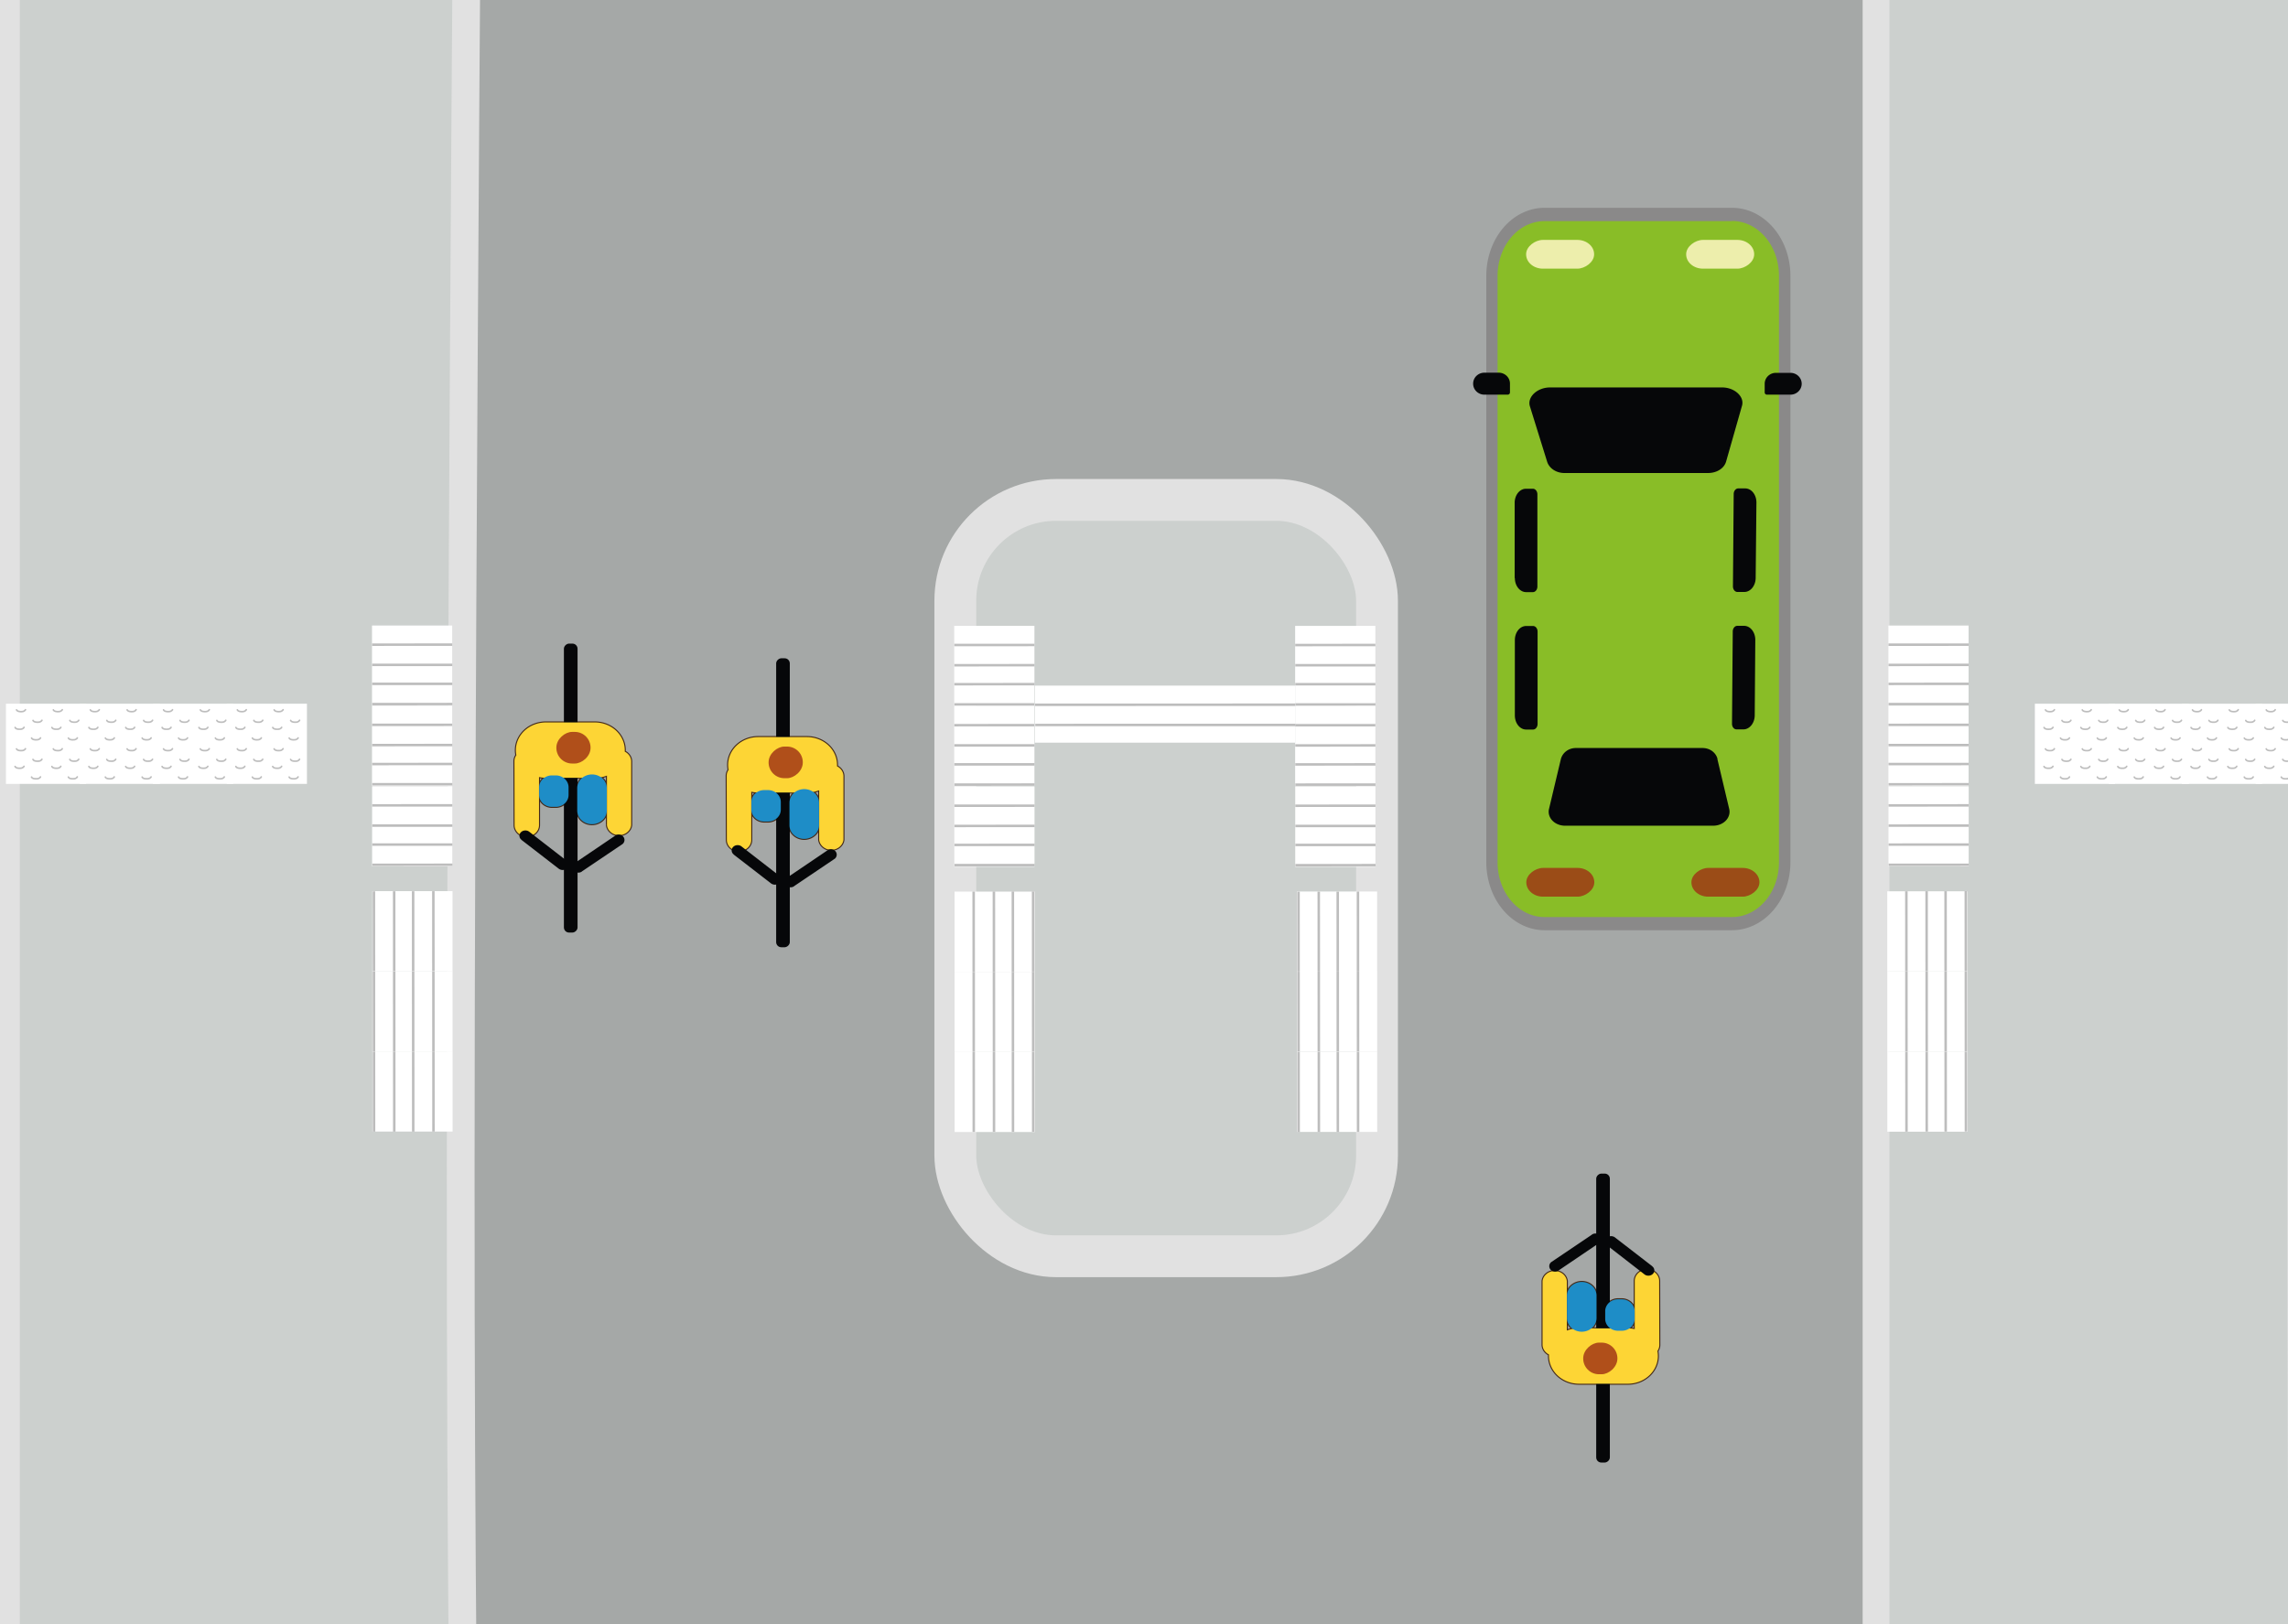 <svg xmlns="http://www.w3.org/2000/svg" xmlns:xlink="http://www.w3.org/1999/xlink" width="1427.058" height="1013.276" viewBox="0 0 377.576 268.096"><rect x="0" y="0" width="377.576" height="268.096" fill="#808080" stroke="none"/><defs><path id="a" fill="none" stroke="#432918" stroke-miterlimit="10" stroke-width="1.3" d="M1532 990.2a7.6 7 0 0 0-15.2 0v30a19.3 17.8 0 0 0-4.5-.5H1482a18.5 17 0 0 0-7.5 1.4v-30.9a7.6 7 0 0 0-15.1 0v39.8a7.6 7 0 0 0 4 6v1a18.7 17.3 0 0 0 18.7 17.2h30.4a18.7 17.3 0 0 0 18.7-17.3 19.4 17.9 0 0 0-.3-3.1 7.6 7 0 0 0 1.2-3.9z"/><path id="b" fill="none" stroke="#432918" stroke-miterlimit="10" stroke-width="1.3" d="M1483.9 990.8a9.3 8.5 0 0 0-9.3 8.5v14a9.2 8.5 0 0 0 18.4 0v-14a9.2 8.5 0 0 0-9.1-8.5zm24.8 10.8h-2.3a8 7.4 0 0 0-8 7.5v4.7a8 7.4 0 0 0 8 7.4h2.3a8 7.4 0 0 0 8-7.4v-4.7a8 7.4 0 0 0-8-7.5z"/><path id="c" fill="#fdd535" d="M1532 990.2a7.6 7 0 0 0-15.2 0v30a19.3 17.8 0 0 0-4.5-.5H1482a18.5 17 0 0 0-7.5 1.4v-30.9a7.6 7 0 0 0-15.1 0v39.8a7.6 7 0 0 0 4 6v1a18.7 17.3 0 0 0 18.7 17.2h30.4a18.7 17.3 0 0 0 18.7-17.3 19.4 17.9 0 0 0-.3-3.1 7.6 7 0 0 0 1.2-3.9z"/><path id="d" fill="#1e8dc7" d="M1483.9 990.8a9.3 8.5 0 0 0-9.3 8.5v14a9.2 8.5 0 0 0 18.4 0v-14a9.2 8.5 0 0 0-9.1-8.5zm24.8 10.8h-2.3a8 7.4 0 0 0-8 7.5v4.7a8 7.4 0 0 0 8 7.4h2.3a8 7.4 0 0 0 8-7.4v-4.7a8 7.4 0 0 0-8-7.5z"/><path id="e" fill="#060709" d="m1490.2 961.3-25.5 17.2a3.6 3.4 0 0 0 4.3 5.4l25.4-17.2a3.647 3.343 0 1 0-4.3-5.4zm37.5 19.7-23.3-18a3.713 3.312 0 1 0-4.6 5.2l23.2 18a3.713 3.312 0 0 0 4.6-5.2z"/></defs><g transform="translate(68.986 35.91)"><path fill="#a5a8a7" d="m300.377 343.297-355.759-.397v-476.541l352.69.794z"/><g transform="matrix(.31 0 0 .265 -178.754 -331.214)"><rect width="155.9" height="441.8" x="1148.3" y="1247.9" fill="#89bd27" rx="28"/><path fill="#8a8989" d="M1276.1 1252a25 34.1 0 0 1 25 34.2v365.2a25 34.1 0 0 1-25 34.2h-99.8a25 34.1 0 0 1-25-34.2v-365.2a25 34.1 0 0 1 25-34.1h99.8m0-8.3h-99.8a31 42.4 0 0 0-31 42.4v365.2a31 42.4 0 0 0 31 42.4h99.8a31.1 42.4 0 0 0 31.1-42.4v-365.2a31.1 42.4 0 0 0-31-42.4z"/><path fill="#060709" d="m1268.3 1587.1 6.3 31.1a8.7 8.7 0 0 1-8.3 10.5H1187a8.7 8.7 0 0 1-8.3-10.5l6.3-31c.9-4 4.1-6.9 8-6.9h67.4c3.9 0 7.1 2.8 8 6.8zm-107.9-112.7v-46.9a6 8.8 0 0 1 6-8.7h3.7a2.4 3.5 0 0 1 2.4 3.5v57.4a2.4 3.5 0 0 1-2.4 3.5h-3.6a6 8.8 0 0 1-6-8.8zm133.1-115.6v-5.4a6 6.8 0 0 1 6-6.8h7.7a6 6.8 0 0 1 6 6.8 6 6.8 0 0 1-6 6.8h-12.4a1.2 1.4 0 0 1-1.3-1.4zm-155.2-5.5a6 6.8 0 0 1 6-6.8h7.6a6 6.8 0 0 1 6 6.8v5.5a1.2 1.4 0 0 1-1.1 1.4h-12.5a6 6.8 0 0 1-6-6.9zm22.2 206.7v-46.9a6 8.8 0 0 1 6-8.8h3.7a2.4 3.5 0 0 1 2.4 3.5v57.5a2.4 3.5 0 0 1-2.4 3.5h-3.7a6 8.8 0 0 1-6-8.8zm128-47-.3 47a6 8.8.4 0 1-6.1 8.7h-3.6a2.4 3.5.4 0 1-2.4-3.6l.4-57.4a2.4 3.5.4 0 1 2.4-3.5h3.6a6 8.8.4 0 1 6 8.9zm.6-85.5-.4 46.9a6 8.8.4 0 1-6 8.7h-3.7a2.4 3.5.4 0 1-2.4-3.6l.4-57.4a2.4 3.5.4 0 1 2.5-3.5h3.6a6 8.8.4 0 1 6 8.9zm-7.7-60.3-8.4 34.5c-1 4.4-5 7.3-9.6 7.3h-76.2a9.5 9.5 0 0 1-9.5-7l-9.2-34.6c-1.5-5.8 4-11.7 10.7-11.7h91.7c6.5 0 12 5.7 10.5 11.5z"/><rect width="17.9" height="36.2" x="-1672.9" y="1166.6" fill="#9b4c17" rx="8.9" transform="rotate(-90)"/><rect width="17.9" height="36.2" x="-1672.9" y="1254.5" fill="#9b4c17" rx="8.9" transform="rotate(-90)"/><rect width="17.9" height="36.2" x="-1281.7" y="1166.5" fill="#edeeac" rx="8.9" transform="rotate(-90)"/><rect width="17.9" height="36.2" x="-1281.7" y="1251.7" fill="#edeeac" rx="8.9" transform="rotate(-90)"/></g><g transform="rotate(180 210.958 181.353) scale(.265)"><use xlink:href="#a" stroke-miterlimit="10" stroke-width="1.3"/><use xlink:href="#b" stroke-miterlimit="10" stroke-width="1.3"/><rect width="180" height="8.5" x="-1103.3" y="1492.8" fill="#060709" rx="3.2" transform="rotate(-90)"/><use xlink:href="#c"/><use xlink:href="#d"/><rect width="19.7" height="21.3" x="-1048.3" y="1484.7" fill="#b04f1a" rx="9.8" transform="rotate(-90)"/><use xlink:href="#e"/></g><g transform="matrix(.265 0 0 .265 -201.165 -86.857)"><use xlink:href="#a" stroke-miterlimit="10" stroke-width="1.3"/><use xlink:href="#b" stroke-miterlimit="10" stroke-width="1.3"/><rect width="180" height="8.5" x="-1103.3" y="1492.8" fill="#060709" rx="3.2" transform="rotate(-90)"/><use xlink:href="#c"/><use xlink:href="#d"/><rect width="19.7" height="21.3" x="-1048.3" y="1484.7" fill="#b04f1a" rx="9.8" transform="rotate(-90)"/><use xlink:href="#e"/></g><g transform="rotate(180 228.471 182.564) scale(.265)"><use xlink:href="#a" stroke-miterlimit="10" stroke-width="1.3"/><use xlink:href="#b" stroke-miterlimit="10" stroke-width="1.3"/><rect width="180" height="8.5" x="-1103.3" y="1492.8" fill="#060709" rx="3.2" transform="rotate(-90)"/><use xlink:href="#c"/><use xlink:href="#d"/><rect width="19.7" height="21.3" x="-1048.3" y="1484.7" fill="#b04f1a" rx="9.8" transform="rotate(-90)"/><use xlink:href="#e"/></g><path fill="#ccd0ce" stroke="#e1e1e1" stroke-linecap="round" stroke-linejoin="round" stroke-miterlimit="10" stroke-width="4.581" d="m-68.008-134.811 76.668.185c-2.603 340.044-1.667 339.253 0 489.741h-76.668Z"/><path fill="#ccd0ce" stroke="#e1e1e1" stroke-linecap="round" stroke-linejoin="round" stroke-miterlimit="10" stroke-width="4.427" d="m240.607-131.427 71.603.185c-2.431 340.151-1.557 339.359 0 489.894h-71.603z"/><path fill="#fff" d="M-18.332 80.253v13.235h-13.235v-13.235z" paint-order="stroke markers fill"/><path fill="none" stroke="#bdbdbd" stroke-linecap="round" stroke-linejoin="round" stroke-width=".259" d="M-30.054 84.177s.077.342.899.288c.451-.019.576-.314.576-.314m-1.237-2.884s.077.343.899.291c.451-.022.576-.316.576-.316m1.006 4.679s.077.342.899.288c.451-.019.576-.314.576-.314m-1.237-2.884s.077.343.899.291c.451-.022.576-.316.576-.316m1.643 1.191s.077.342.899.288c.451-.019.576-.314.576-.314m-1.237-2.884s.077.343.899.291c.451-.022.576-.316.576-.316m1.006 4.679s.077.342.899.288c.451-.019.576-.314.576-.314m-1.237-2.884s.077.343.899.291c.451-.022.576-.316.576-.316m-10.512 7.629s.077.342.899.288c.451-.019.576-.314.576-.314m-1.237-2.884s.077.343.899.291c.451-.022.576-.316.576-.316m1.006 4.679s.077.342.899.288c.451-.019.576-.314.576-.314m-1.237-2.884s.077.343.899.291c.451-.022.576-.316.576-.316m1.643 1.191s.077.342.899.288c.451-.019.576-.314.576-.314m-1.237-2.884s.077.343.899.291c.451-.022.576-.316.576-.316m1.006 4.679s.077.342.899.288c.451-.019.576-.314.576-.314m-1.237-2.884s.077.343.899.291c.451-.022.576-.316.576-.316"/><path fill="#fff" d="M-30.509 80.253v13.235h-13.235v-13.235z" paint-order="stroke markers fill"/><path fill="none" stroke="#bdbdbd" stroke-linecap="round" stroke-linejoin="round" stroke-width=".259" d="M-42.232 84.177s.077.342.899.288c.451-.019.576-.314.576-.314m-1.237-2.884s.077.343.899.291c.451-.022.576-.316.576-.316m1.006 4.679s.077.342.899.288c.451-.019.576-.314.576-.314m-1.237-2.884s.077.343.899.291c.451-.022.576-.316.576-.316m1.643 1.191s.077.342.899.288c.451-.019.576-.314.576-.314m-1.237-2.884s.077.343.899.291c.451-.022.576-.316.576-.316m1.006 4.679s.077.342.899.288c.451-.019.576-.314.576-.314m-1.237-2.884s.077.343.899.291c.451-.022.576-.316.576-.316m-10.512 7.629s.077.342.899.288c.451-.019.576-.314.576-.314m-1.237-2.884s.077.343.899.291c.451-.022.576-.316.576-.316m1.006 4.679s.077.342.899.288c.451-.019.576-.314.576-.314m-1.237-2.884s.077.343.899.291c.451-.022.576-.316.576-.316m1.643 1.191s.077.342.899.288c.451-.019.576-.314.576-.314m-1.237-2.884s.077.343.899.291c.451-.022.576-.316.576-.316m1.006 4.679s.077.342.899.288c.451-.019.576-.314.576-.314m-1.237-2.884s.077.343.899.291c.451-.022.576-.316.576-.316"/><path fill="#fff" d="M-42.592 80.253v13.235h-13.235v-13.235z" paint-order="stroke markers fill"/><path fill="none" stroke="#bdbdbd" stroke-linecap="round" stroke-linejoin="round" stroke-width=".259" d="M-54.314 84.177s.077.342.899.288c.451-.019.576-.314.576-.314m-1.237-2.884s.077.343.899.291c.451-.022.576-.316.576-.316m1.006 4.679s.077.342.899.288c.451-.019.576-.314.576-.314m-1.237-2.884s.077.343.899.291c.451-.022.576-.316.576-.316m1.643 1.191s.077.342.899.288c.451-.019.576-.314.576-.314m-1.237-2.884s.077.343.899.291c.451-.022.576-.316.576-.316m1.006 4.679s.077.342.899.288c.451-.019.576-.314.576-.314m-1.237-2.884s.077.343.899.291c.451-.022.576-.316.576-.316m-10.512 7.629s.077.342.899.288c.451-.019.576-.314.576-.314m-1.237-2.884s.077.343.899.291c.451-.022.576-.316.576-.316m1.006 4.679s.077.342.899.288c.451-.019.576-.314.576-.314m-1.237-2.884s.077.343.899.291c.451-.022.576-.316.576-.316m1.643 1.191s.077.342.899.288c.451-.019.576-.314.576-.314m-1.237-2.884s.077.343.899.291c.451-.022.576-.316.576-.316m1.006 4.679s.077.342.899.288c.451-.019.576-.314.576-.314m-1.237-2.884s.077.343.899.291c.451-.022.576-.316.576-.316"/><path fill="#fff" d="M-54.769 80.253v13.235h-13.235v-13.235z" paint-order="stroke markers fill"/><path fill="none" stroke="#bdbdbd" stroke-linecap="round" stroke-linejoin="round" stroke-width=".259" d="M-66.492 84.177s.077.342.899.288c.451-.019.576-.314.576-.314m-1.237-2.884s.077.343.899.291c.451-.022.576-.316.576-.316m1.006 4.679s.077.342.899.288c.451-.019.576-.314.576-.314m-1.237-2.884s.077.343.899.291c.451-.022.576-.316.576-.316m1.643 1.191s.077.342.899.288c.451-.019.576-.314.576-.314m-1.237-2.884s.077.343.899.291c.451-.022.576-.316.576-.316m1.006 4.679s.077.342.899.288c.451-.019.576-.314.576-.314m-1.237-2.884s.077.343.899.291c.451-.022.576-.316.576-.316m-10.512 7.629s.077.342.899.288c.451-.019.576-.314.576-.314m-1.237-2.884s.077.343.899.291c.451-.022.576-.316.576-.316m1.006 4.679s.077.342.899.288c.451-.019.576-.314.576-.314m-1.237-2.884s.077.343.899.291c.451-.022.576-.316.576-.316m1.643 1.191s.077.342.899.288c.451-.019.576-.314.576-.314m-1.237-2.884s.077.343.899.291c.451-.022.576-.316.576-.316m1.006 4.679s.077.342.899.288c.451-.019.576-.314.576-.314m-1.237-2.884s.077.343.899.291c.451-.022.576-.316.576-.316"/><path fill="#fff" d="M316.49 80.256v13.235h-13.235v-13.235z" paint-order="stroke markers fill"/><path fill="none" stroke="#bdbdbd" stroke-linecap="round" stroke-linejoin="round" stroke-width=".259" d="M304.768 84.18s.077.342.899.288c.451-.019.576-.314.576-.314m-1.237-2.884s.077.343.899.291c.451-.022.576-.316.576-.316m1.006 4.679s.077.342.899.288c.451-.019.576-.314.576-.314m-1.237-2.884s.077.343.899.291c.451-.022.576-.316.576-.316m1.643 1.191s.077.342.899.288c.451-.019.576-.314.576-.314m-1.237-2.884s.077.343.899.291c.451-.022.576-.316.576-.316m1.006 4.679s.077.342.899.288c.451-.019.576-.314.576-.314m-1.237-2.884s.077.343.899.291c.451-.022.576-.316.576-.316m-10.512 7.629s.077.342.899.288c.451-.019.576-.314.576-.314m-1.237-2.884s.077.343.899.291c.451-.022.576-.316.576-.316m1.006 4.679s.077.342.899.288c.451-.019.576-.314.576-.314m-1.237-2.884s.077.343.899.291c.451-.022.576-.316.576-.316m1.643 1.191s.077.342.899.288c.451-.019.576-.314.576-.314m-1.237-2.884s.077.343.899.291c.451-.022.576-.316.576-.316m1.006 4.679s.077.342.899.288c.451-.019.576-.314.576-.314m-1.237-2.884s.077.343.899.291c.451-.022.576-.316.576-.316"/><path fill="#fff" d="M304.313 80.256v13.235h-13.235v-13.235z" paint-order="stroke markers fill"/><path fill="none" stroke="#bdbdbd" stroke-linecap="round" stroke-linejoin="round" stroke-width=".259" d="M292.591 84.18s.077.342.899.288c.451-.019.576-.314.576-.314m-1.237-2.884s.077.343.899.291c.451-.022.576-.316.576-.316m1.006 4.679s.077.342.899.288c.451-.019.576-.314.576-.314m-1.237-2.884s.077.343.899.291c.451-.022.576-.316.576-.316m1.643 1.191s.077.342.899.288c.451-.019.576-.314.576-.314m-1.237-2.884s.077.343.899.291c.451-.022.576-.316.576-.316m1.006 4.679s.077.342.899.288c.451-.019.576-.314.576-.314m-1.237-2.884s.077.343.899.291c.451-.022.576-.316.576-.316m-10.512 7.629s.077.342.899.288c.451-.019.576-.314.576-.314m-1.237-2.884s.077.343.899.291c.451-.022.576-.316.576-.316m1.006 4.679s.077.342.899.288c.451-.019.576-.314.576-.314m-1.237-2.884s.077.343.899.291c.451-.022.576-.316.576-.316m1.643 1.191s.077.342.899.288c.451-.019.576-.314.576-.314m-1.237-2.884s.077.343.899.291c.451-.022.576-.316.576-.316m1.006 4.679s.077.342.899.288c.451-.019.576-.314.576-.314m-1.237-2.884s.077.343.899.291c.451-.022.576-.316.576-.316"/><path fill="#fff" d="M292.231 80.256v13.235h-13.235v-13.235z" paint-order="stroke markers fill"/><path fill="none" stroke="#bdbdbd" stroke-linecap="round" stroke-linejoin="round" stroke-width=".259" d="M280.508 84.18s.077.342.899.288c.451-.019.576-.314.576-.314m-1.237-2.884s.077.343.899.291c.451-.022.576-.316.576-.316m1.006 4.679s.077.342.899.288c.451-.019.576-.314.576-.314m-1.237-2.884s.077.343.899.291c.451-.022.576-.316.576-.316m1.643 1.191s.077.342.899.288c.451-.019.576-.314.576-.314m-1.237-2.884s.077.343.899.291c.451-.022.576-.316.576-.316m1.006 4.679s.077.342.899.288c.451-.019.576-.314.576-.314m-1.237-2.884s.077.343.899.291c.451-.022.576-.316.576-.316m-10.512 7.629s.077.342.899.288c.451-.019.576-.314.576-.314m-1.237-2.884s.077.343.899.291c.451-.022.576-.316.576-.316m1.006 4.679s.077.342.899.288c.451-.019.576-.314.576-.314m-1.237-2.884s.077.343.899.291c.451-.022.576-.316.576-.316m1.643 1.191s.077.342.899.288c.451-.019.576-.314.576-.314m-1.237-2.884s.077.343.899.291c.451-.022.576-.316.576-.316m1.006 4.679s.077.342.899.288c.451-.019.576-.314.576-.314m-1.237-2.884s.077.343.899.291c.451-.022.576-.316.576-.316"/><path fill="#fff" d="M280.053 80.256v13.235h-13.235v-13.235z" paint-order="stroke markers fill"/><path fill="none" stroke="#bdbdbd" stroke-linecap="round" stroke-linejoin="round" stroke-width=".259" d="M268.331 84.18s.077.342.899.288c.451-.019.576-.314.576-.314m-1.237-2.884s.077.343.899.291c.451-.022.576-.316.576-.316m1.006 4.679s.077.342.899.288c.451-.019.576-.314.576-.314m-1.237-2.884s.077.343.899.291c.451-.022.576-.316.576-.316m1.643 1.191s.077.342.899.288c.451-.019.576-.314.576-.314m-1.237-2.884s.077.343.899.291c.451-.022.576-.316.576-.316m1.006 4.679s.077.342.899.288c.451-.019.576-.314.576-.314m-1.237-2.884s.077.343.899.291c.451-.022.576-.316.576-.316m-10.512 7.629s.077.342.899.288c.451-.019.576-.314.576-.314m-1.237-2.884s.077.343.899.291c.451-.022.576-.316.576-.316M271.051 92.362s.077.342.899.288c.451-.019.576-.314.576-.314m-1.237-2.884s.077.343.899.291c.451-.022.576-.316.576-.316m1.643 1.191s.077.342.899.288c.451-.019.576-.314.576-.314m-1.237-2.884s.077.343.899.291c.451-.022.576-.316.576-.316m1.006 4.679s.077.342.899.288c.451-.019.576-.314.576-.314m-1.237-2.884s.077.343.899.291c.451-.022.576-.316.576-.316"/><rect width="69.59" height="124.853" x="88.665" y="46.613" fill="#ccd0ce" stroke="#e1e1e1" stroke-width="6.9" paint-order="stroke markers fill" ry="16.63"/><path fill="#fff" d="M144.745 67.408h13.235v13.235h-13.235z" paint-order="stroke markers fill"/><path fill="none" stroke="#bdbdbd" stroke-width=".411" d="m144.757 70.569 13.228-.006m-13.22 3.345 13.228-.006m-13.228 3.137 13.228-.006m-13.22 3.345 13.228-.006"/><path fill="#fff" d="M144.745 80.643h13.235v13.235h-13.235z" paint-order="stroke markers fill"/><path fill="none" stroke="#bdbdbd" stroke-width=".411" d="m144.757 83.804 13.228-.006m-13.22 3.345 13.228-.006m-13.228 3.137 13.228-.006m-13.22 3.345 13.228-.006"/><path fill="#fff" d="M144.759 93.937h13.235v13.235h-13.235z" paint-order="stroke markers fill"/><path fill="none" stroke="#bdbdbd" stroke-width=".411" d="m144.77 97.099 13.228-.006m-13.22 3.345 13.228-.006m-13.228 3.137 13.228-.006m-13.22 3.345 13.228-.006"/><path fill="#fff" d="M158.272 111.255v13.235h-13.235v-13.235z" paint-order="stroke markers fill"/><path fill="none" stroke="#bdbdbd" stroke-width=".411" d="m155.11 111.267.006 13.228m-3.345-13.22.006 13.228m-3.137-13.228.006 13.228m-3.345-13.22.006 13.228"/><path fill="#fff" d="M158.277 124.469v13.235h-13.235v-13.235z" paint-order="stroke markers fill"/><path fill="none" stroke="#bdbdbd" stroke-width=".411" d="m155.116 124.481.006 13.228m-3.345-13.22.006 13.228m-3.137-13.228.006 13.228m-3.345-13.22.006 13.228"/><path fill="#fff" d="M158.284 137.704v13.235h-13.235v-13.235z" paint-order="stroke markers fill"/><path fill="none" stroke="#bdbdbd" stroke-width=".411" d="m155.123 137.716.006 13.228m-3.345-13.22.006 13.228m-3.137-13.228.006 13.228m-3.345-13.22.006 13.228"/><path fill="#fff" d="M-7.596 67.347H5.639v13.235H-7.596z" paint-order="stroke markers fill"/><path fill="none" stroke="#bdbdbd" stroke-width=".411" d="m-7.584 70.508 13.228-.006M-7.576 73.847l13.228-.006m-13.228 3.137 13.228-.006M-7.568 80.317l13.228-.006"/><path fill="#fff" d="M-7.596 80.582H5.639v13.235H-7.596z" paint-order="stroke markers fill"/><path fill="none" stroke="#bdbdbd" stroke-width=".411" d="m-7.584 83.743 13.228-.006M-7.576 87.082l13.228-.006m-13.228 3.137 13.228-.006M-7.568 93.552l13.228-.006"/><path fill="#fff" d="M-7.582 93.877H5.653v13.235H-7.582z" paint-order="stroke markers fill"/><path fill="none" stroke="#bdbdbd" stroke-width=".411" d="m-7.57 97.038 13.228-.006m-13.22 3.345 13.228-.006m-13.228 3.137 13.228-.006m-13.22 3.345 13.228-.006"/><path fill="#fff" d="M5.691 111.195v13.235h-13.235v-13.235z" paint-order="stroke markers fill"/><path fill="none" stroke="#bdbdbd" stroke-width=".411" d="m2.529 111.206.006 13.228M-.809 111.214l.006 13.228m-3.137-13.228.006 13.228M-7.279 111.222l.006 13.228"/><path fill="#fff" d="M5.696 124.408v13.235h-13.235v-13.235z" paint-order="stroke markers fill"/><path fill="none" stroke="#bdbdbd" stroke-width=".411" d="m2.535 124.42.006 13.228M-.804 124.428l.006 13.228m-3.137-13.228.006 13.228m-3.345-13.22.006 13.228"/><path fill="#fff" d="M5.703 137.644v13.235h-13.235v-13.235z" paint-order="stroke markers fill"/><path fill="none" stroke="#bdbdbd" stroke-width=".411" d="m2.542 137.655.006 13.228m-3.345-13.22.006 13.228m-3.137-13.228.006 13.228m-3.345-13.22.006 13.228"/><path fill="#fff" d="M88.485 67.402h13.235v13.235h-13.235z" paint-order="stroke markers fill"/><path fill="none" stroke="#bdbdbd" stroke-width=".411" d="m88.497 70.563 13.228-.006m-13.22 3.345 13.228-.006M88.505 77.033l13.228-.006m-13.22 3.345 13.228-.006"/><path fill="#fff" d="M88.485 80.637h13.235v13.235h-13.235z" paint-order="stroke markers fill"/><path fill="none" stroke="#bdbdbd" stroke-width=".411" d="m88.497 83.798 13.228-.006m-13.22 3.345 13.228-.006M88.505 90.268l13.228-.006m-13.22 3.345 13.228-.006"/><path fill="#fff" d="M88.499 93.932h13.235v13.235h-13.235z" paint-order="stroke markers fill"/><path fill="none" stroke="#bdbdbd" stroke-width=".411" d="m88.51 97.093 13.228-.006m-13.22 3.345 13.228-.006m-13.228 3.137 13.228-.006m-13.22 3.345 13.228-.006"/><path fill="#fff" d="M101.79 77.266h42.934v9.419h-42.934z" paint-order="stroke markers fill"/><path fill="none" stroke="#bdbdbd" stroke-width=".411" d="m-23.381 328.205 13.228-.006m-13.22 3.345 13.228-.006" transform="matrix(3.244 0 0 1 177.674 -247.778)"/><path fill="#fff" d="M88.549 150.954v-13.235h13.235v13.235z" paint-order="stroke markers fill"/><path fill="none" stroke="#bdbdbd" stroke-width=".411" d="m91.71 150.943-.006-13.228m3.345 13.22-.006-13.228m3.137 13.228-.006-13.228m3.345 13.22-.006-13.228"/><path fill="#fff" d="M88.543 137.741v-13.235h13.235v13.235z" paint-order="stroke markers fill"/><path fill="none" stroke="#bdbdbd" stroke-width=".411" d="m91.705 137.729-.006-13.228m3.345 13.22-.006-13.228m3.137 13.228-.006-13.228m3.345 13.22-.006-13.228"/><path fill="#fff" d="M88.537 124.505v-13.235h13.235v13.235z" paint-order="stroke markers fill"/><path fill="none" stroke="#bdbdbd" stroke-width=".411" d="m91.698 124.494-.006-13.228m3.345 13.22-.006-13.228m3.137 13.228-.006-13.228m3.345 13.22-.006-13.228"/><path fill="#fff" d="M242.646 67.351h13.235v13.235h-13.235z" paint-order="stroke markers fill"/><path fill="none" stroke="#bdbdbd" stroke-width=".411" d="m242.658 70.512 13.228-.006m-13.22 3.345 13.228-.006m-13.228 3.137 13.228-.006m-13.22 3.345 13.228-.006"/><path fill="#fff" d="M242.646 80.585h13.235v13.235h-13.235z" paint-order="stroke markers fill"/><path fill="none" stroke="#bdbdbd" stroke-width=".411" d="m242.658 83.747 13.228-.006m-13.22 3.345 13.228-.006m-13.228 3.137 13.228-.006m-13.22 3.345 13.228-.006"/><path fill="#fff" d="M242.66 93.88h13.235v13.235h-13.235z" paint-order="stroke markers fill"/><path fill="none" stroke="#bdbdbd" stroke-width=".411" d="m242.671 97.041 13.228-.006m-13.22 3.345 13.228-.006m-13.228 3.137 13.228-.006m-13.22 3.345 13.228-.006"/><path fill="#fff" d="M242.469 150.903v-13.235h13.235v13.235z" paint-order="stroke markers fill"/><path fill="none" stroke="#bdbdbd" stroke-width=".411" d="m245.631 150.891-.006-13.228m3.345 13.22-.006-13.228m3.137 13.228-.006-13.228m3.345 13.22-.006-13.228"/><path fill="#fff" d="M242.464 137.689v-13.235h13.235v13.235z" paint-order="stroke markers fill"/><path fill="none" stroke="#bdbdbd" stroke-width=".411" d="m245.625 137.678-.006-13.228m3.345 13.22-.006-13.228m3.137 13.228-.006-13.228m3.345 13.22-.006-13.228"/><path fill="#fff" d="M242.457 124.454v-13.235h13.235v13.235z" paint-order="stroke markers fill"/><path fill="none" stroke="#bdbdbd" stroke-width=".411" d="m245.618 124.442-.006-13.228m3.345 13.22-.006-13.228m3.137 13.228-.006-13.228m3.345 13.22-.006-13.228"/></g></svg>
